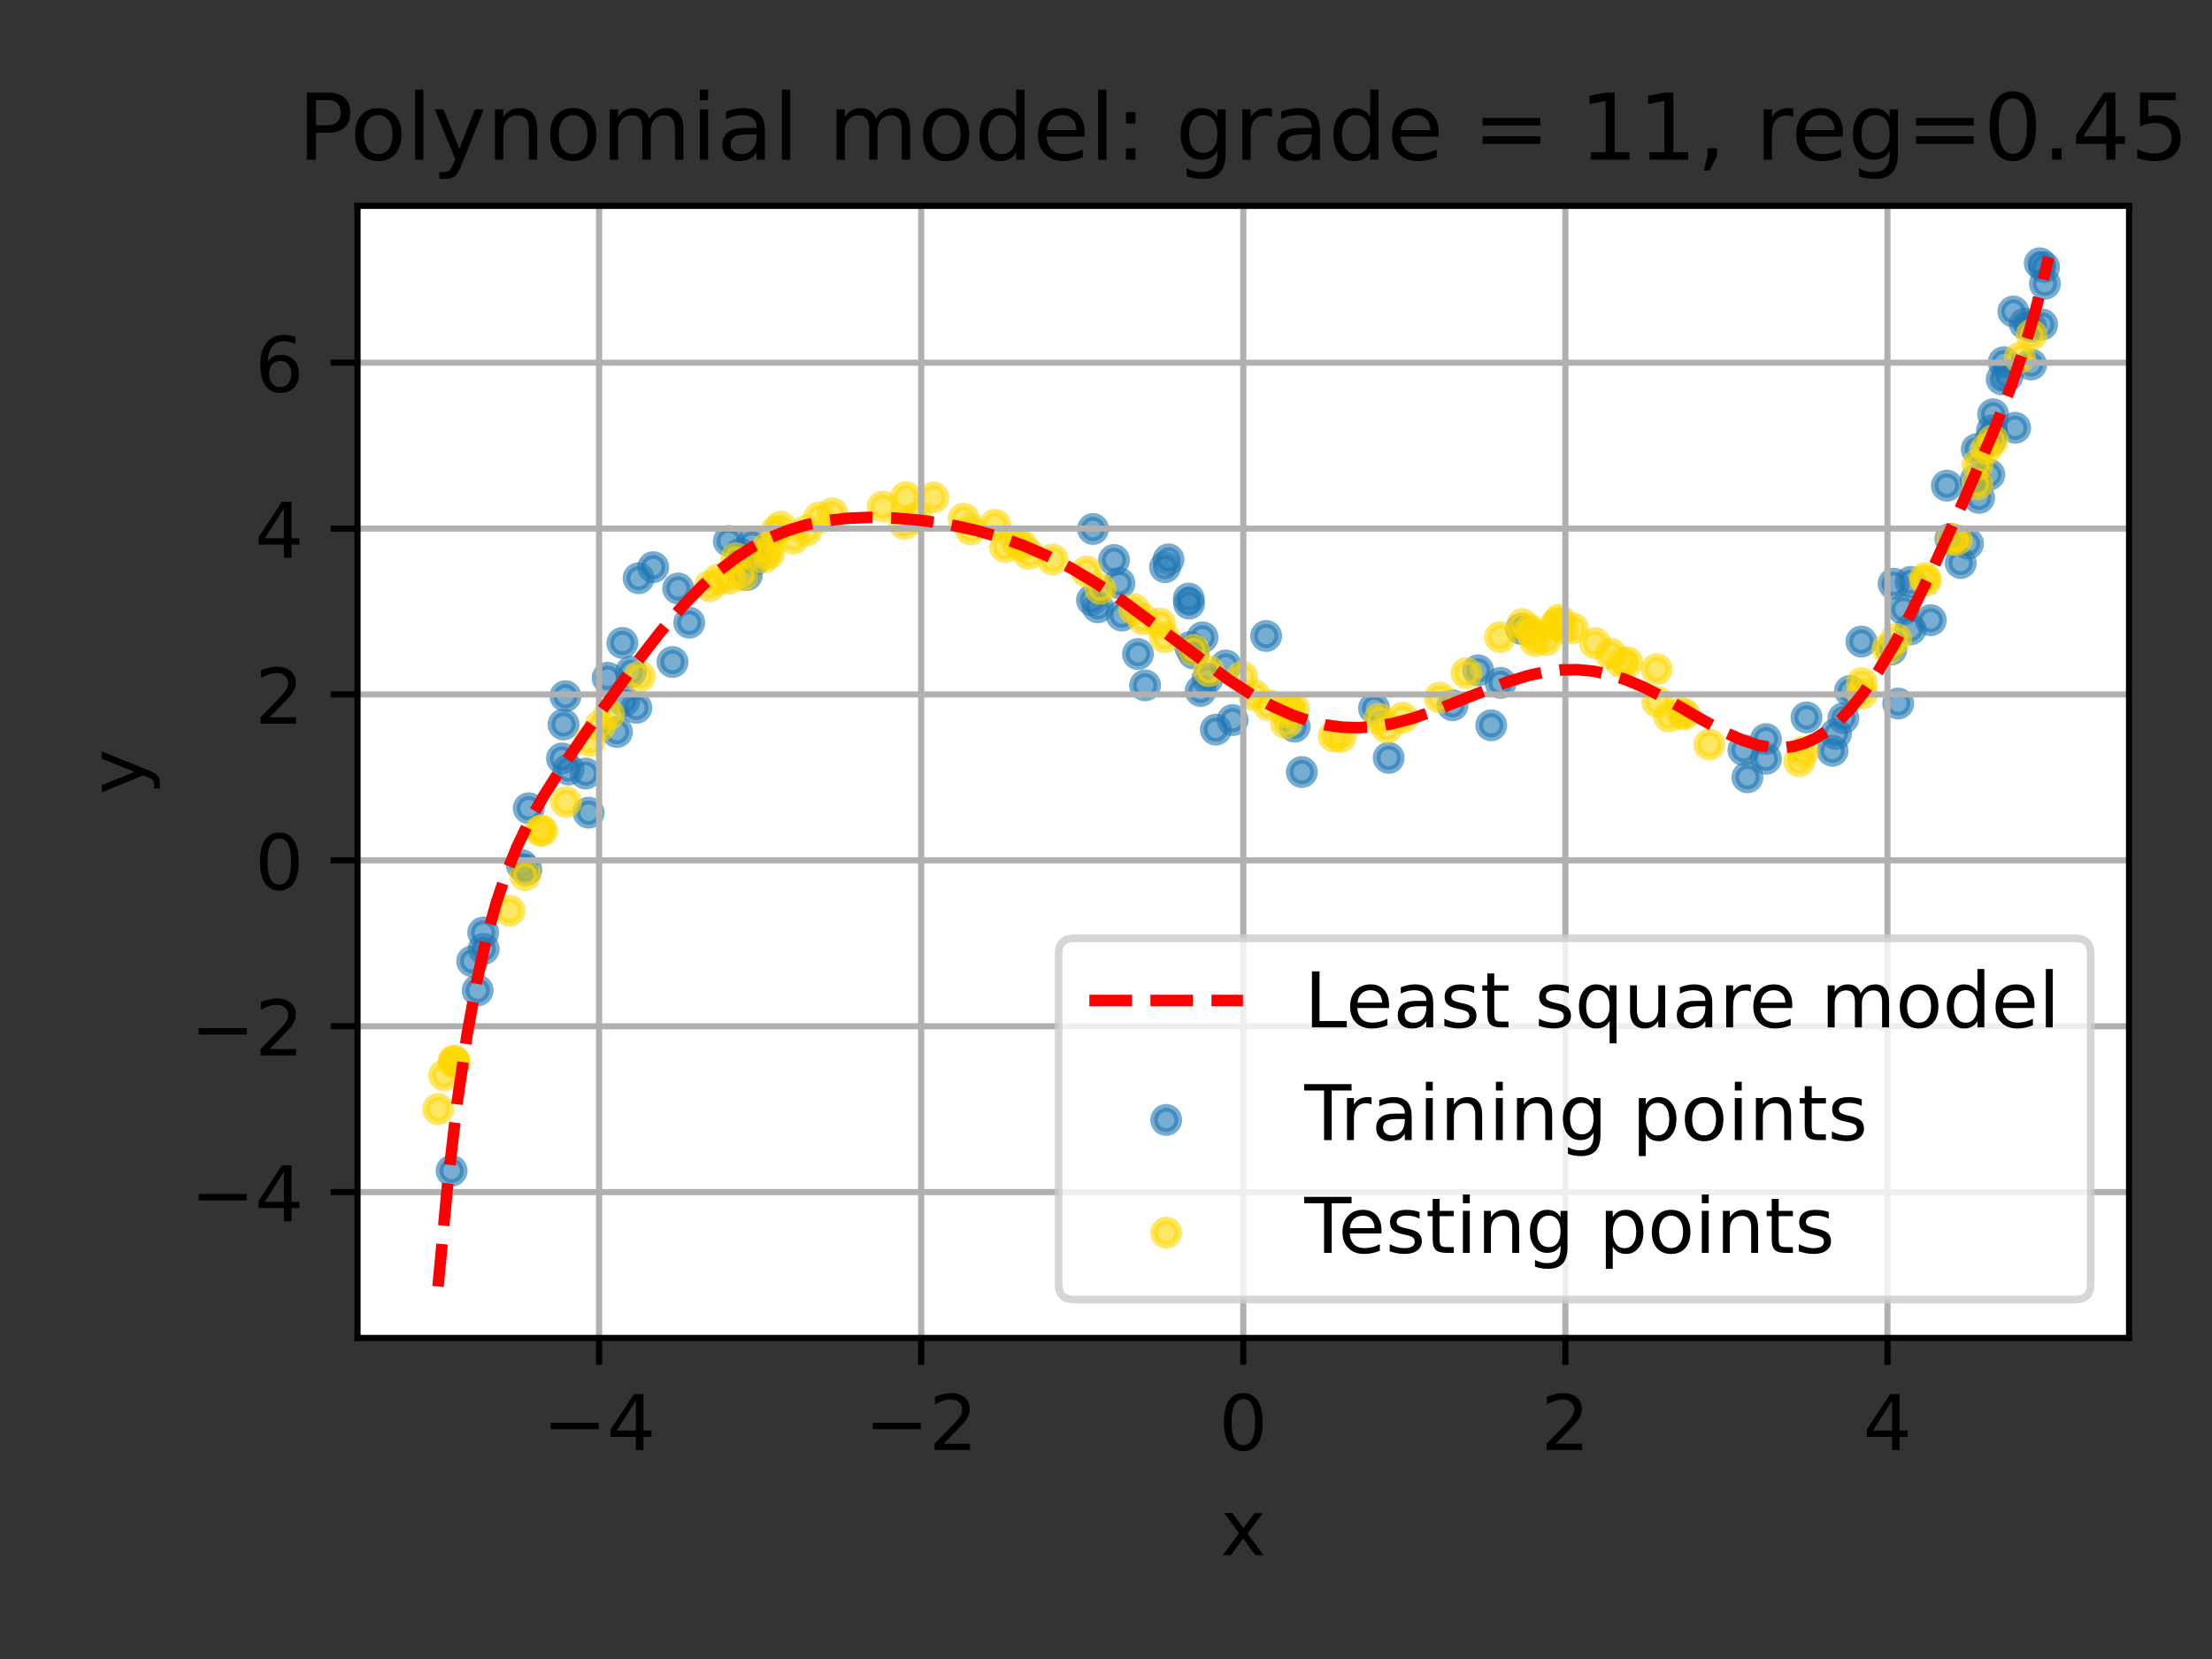 <?xml version="1.0" encoding="utf-8" standalone="no"?>
<!DOCTYPE svg PUBLIC "-//W3C//DTD SVG 1.1//EN"
  "http://www.w3.org/Graphics/SVG/1.1/DTD/svg11.dtd">
<!-- Created with matplotlib (https://matplotlib.org/) -->
<svg height="216pt" version="1.1" viewBox="0 0 288 216" width="288pt" xmlns="http://www.w3.org/2000/svg" xmlns:xlink="http://www.w3.org/1999/xlink">
 <rect x="0" y="0" width="288" height="216" fill="#333333" stroke="none"/>
 <defs>
  <style type="text/css">*{stroke-linecap:butt;stroke-linejoin:round;}</style>
 </defs>
 <g id="figure_1">
  <g id="patch_1">
   <path d="M 0 216 
L 288 216 
L 288 0 
L 0 0 
z
" style="fill:none;"/>
  </g>
  <g id="axes_1">
   <g id="patch_2">
    <path d="M 46.55 174.2 
L 277.2 174.2 
L 277.2 26.8 
L 46.55 26.8 
z
" style="fill:#ffffff;"/>
   </g>
   <g id="PathCollection_1">
    <defs>
     <path d="M 0 1.581 
C 0.419 1.581 0.822 1.415 1.118 1.118 
C 1.415 0.822 1.581 0.419 1.581 0 
C 1.581 -0.419 1.415 -0.822 1.118 -1.118 
C 0.822 -1.415 0.419 -1.581 0 -1.581 
C -0.419 -1.581 -0.822 -1.415 -1.118 -1.118 
C -1.415 -0.822 -1.581 -0.419 -1.581 0 
C -1.581 0.419 -1.415 0.822 -1.118 1.118 
C -0.822 1.415 -0.419 1.581 0 1.581 
z
" id="me466ce858c" style="stroke:#1f77b4;stroke-opacity:0.6;"/>
    </defs>
    <g clip-path="url(#pf125df7f18)">
     <use style="fill:#1f77b4;fill-opacity:0.6;stroke:#1f77b4;stroke-opacity:0.6;" x="61.482" xlink:href="#me466ce858c" y="125.156"/>
     <use style="fill:#1f77b4;fill-opacity:0.6;stroke:#1f77b4;stroke-opacity:0.6;" x="88.296" xlink:href="#me466ce858c" y="76.622"/>
     <use style="fill:#1f77b4;fill-opacity:0.6;stroke:#1f77b4;stroke-opacity:0.6;" x="81.035" xlink:href="#me466ce858c" y="83.708"/>
     <use style="fill:#1f77b4;fill-opacity:0.6;stroke:#1f77b4;stroke-opacity:0.6;" x="76.251" xlink:href="#me466ce858c" y="100.719"/>
     <use style="fill:#1f77b4;fill-opacity:0.6;stroke:#1f77b4;stroke-opacity:0.6;" x="73.167" xlink:href="#me466ce858c" y="98.746"/>
     <use style="fill:#1f77b4;fill-opacity:0.6;stroke:#1f77b4;stroke-opacity:0.6;" x="68.524" xlink:href="#me466ce858c" y="113.26"/>
     <use style="fill:#1f77b4;fill-opacity:0.6;stroke:#1f77b4;stroke-opacity:0.6;" x="85.046" xlink:href="#me466ce858c" y="73.846"/>
     <use style="fill:#1f77b4;fill-opacity:0.6;stroke:#1f77b4;stroke-opacity:0.6;" x="73.619" xlink:href="#me466ce858c" y="90.642"/>
     <use style="fill:#1f77b4;fill-opacity:0.6;stroke:#1f77b4;stroke-opacity:0.6;" x="68.842" xlink:href="#me466ce858c" y="105.235"/>
     <use style="fill:#1f77b4;fill-opacity:0.6;stroke:#1f77b4;stroke-opacity:0.6;" x="89.741" xlink:href="#me466ce858c" y="81.069"/>
     <use style="fill:#1f77b4;fill-opacity:0.6;stroke:#1f77b4;stroke-opacity:0.6;" x="82.158" xlink:href="#me466ce858c" y="87.464"/>
     <use style="fill:#1f77b4;fill-opacity:0.6;stroke:#1f77b4;stroke-opacity:0.6;" x="62.19" xlink:href="#me466ce858c" y="128.951"/>
     <use style="fill:#1f77b4;fill-opacity:0.6;stroke:#1f77b4;stroke-opacity:0.6;" x="73.371" xlink:href="#me466ce858c" y="94.32"/>
     <use style="fill:#1f77b4;fill-opacity:0.6;stroke:#1f77b4;stroke-opacity:0.6;" x="97.922" xlink:href="#me466ce858c" y="70.766"/>
     <use style="fill:#1f77b4;fill-opacity:0.6;stroke:#1f77b4;stroke-opacity:0.6;" x="76.643" xlink:href="#me466ce858c" y="105.81"/>
     <use style="fill:#1f77b4;fill-opacity:0.6;stroke:#1f77b4;stroke-opacity:0.6;" x="62.912" xlink:href="#me466ce858c" y="121.419"/>
     <use style="fill:#1f77b4;fill-opacity:0.6;stroke:#1f77b4;stroke-opacity:0.6;" x="58.798" xlink:href="#me466ce858c" y="152.435"/>
     <use style="fill:#1f77b4;fill-opacity:0.6;stroke:#1f77b4;stroke-opacity:0.6;" x="87.564" xlink:href="#me466ce858c" y="86.193"/>
     <use style="fill:#1f77b4;fill-opacity:0.6;stroke:#1f77b4;stroke-opacity:0.6;" x="82.85" xlink:href="#me466ce858c" y="92.161"/>
     <use style="fill:#1f77b4;fill-opacity:0.6;stroke:#1f77b4;stroke-opacity:0.6;" x="94.891" xlink:href="#me466ce858c" y="70.442"/>
     <use style="fill:#1f77b4;fill-opacity:0.6;stroke:#1f77b4;stroke-opacity:0.6;" x="83.145" xlink:href="#me466ce858c" y="75.284"/>
     <use style="fill:#1f77b4;fill-opacity:0.6;stroke:#1f77b4;stroke-opacity:0.6;" x="67.943" xlink:href="#me466ce858c" y="112.633"/>
     <use style="fill:#1f77b4;fill-opacity:0.6;stroke:#1f77b4;stroke-opacity:0.6;" x="80.33" xlink:href="#me466ce858c" y="95.303"/>
     <use style="fill:#1f77b4;fill-opacity:0.6;stroke:#1f77b4;stroke-opacity:0.6;" x="74.018" xlink:href="#me466ce858c" y="100.192"/>
     <use style="fill:#1f77b4;fill-opacity:0.6;stroke:#1f77b4;stroke-opacity:0.6;" x="62.979" xlink:href="#me466ce858c" y="123.554"/>
     <use style="fill:#1f77b4;fill-opacity:0.6;stroke:#1f77b4;stroke-opacity:0.6;" x="81.263" xlink:href="#me466ce858c" y="91.292"/>
     <use style="fill:#1f77b4;fill-opacity:0.6;stroke:#1f77b4;stroke-opacity:0.6;" x="79.114" xlink:href="#me466ce858c" y="88.246"/>
     <use style="fill:#1f77b4;fill-opacity:0.6;stroke:#1f77b4;stroke-opacity:0.6;" x="96.394" xlink:href="#me466ce858c" y="72.084"/>
     <use style="fill:#1f77b4;fill-opacity:0.6;stroke:#1f77b4;stroke-opacity:0.6;" x="97.246" xlink:href="#me466ce858c" y="74.867"/>
     <use style="fill:#1f77b4;fill-opacity:0.6;stroke:#1f77b4;stroke-opacity:0.6;" x="98.318" xlink:href="#me466ce858c" y="72.852"/>
     <use style="fill:#1f77b4;fill-opacity:0.6;stroke:#1f77b4;stroke-opacity:0.6;" x="145.75" xlink:href="#me466ce858c" y="75.932"/>
     <use style="fill:#1f77b4;fill-opacity:0.6;stroke:#1f77b4;stroke-opacity:0.6;" x="142.942" xlink:href="#me466ce858c" y="79.072"/>
     <use style="fill:#1f77b4;fill-opacity:0.6;stroke:#1f77b4;stroke-opacity:0.6;" x="146.06" xlink:href="#me466ce858c" y="80.145"/>
     <use style="fill:#1f77b4;fill-opacity:0.6;stroke:#1f77b4;stroke-opacity:0.6;" x="155.391" xlink:href="#me466ce858c" y="85.08"/>
     <use style="fill:#1f77b4;fill-opacity:0.6;stroke:#1f77b4;stroke-opacity:0.6;" x="145.047" xlink:href="#me466ce858c" y="72.908"/>
     <use style="fill:#1f77b4;fill-opacity:0.6;stroke:#1f77b4;stroke-opacity:0.6;" x="158.3" xlink:href="#me466ce858c" y="94.997"/>
     <use style="fill:#1f77b4;fill-opacity:0.6;stroke:#1f77b4;stroke-opacity:0.6;" x="148.164" xlink:href="#me466ce858c" y="85.155"/>
     <use style="fill:#1f77b4;fill-opacity:0.6;stroke:#1f77b4;stroke-opacity:0.6;" x="151.685" xlink:href="#me466ce858c" y="73.845"/>
     <use style="fill:#1f77b4;fill-opacity:0.6;stroke:#1f77b4;stroke-opacity:0.6;" x="154.77" xlink:href="#me466ce858c" y="77.932"/>
     <use style="fill:#1f77b4;fill-opacity:0.6;stroke:#1f77b4;stroke-opacity:0.6;" x="160.483" xlink:href="#me466ce858c" y="93.756"/>
     <use style="fill:#1f77b4;fill-opacity:0.6;stroke:#1f77b4;stroke-opacity:0.6;" x="142.31" xlink:href="#me466ce858c" y="68.873"/>
     <use style="fill:#1f77b4;fill-opacity:0.6;stroke:#1f77b4;stroke-opacity:0.6;" x="156.568" xlink:href="#me466ce858c" y="82.979"/>
     <use style="fill:#1f77b4;fill-opacity:0.6;stroke:#1f77b4;stroke-opacity:0.6;" x="149.09" xlink:href="#me466ce858c" y="89.236"/>
     <use style="fill:#1f77b4;fill-opacity:0.6;stroke:#1f77b4;stroke-opacity:0.6;" x="152.141" xlink:href="#me466ce858c" y="72.831"/>
     <use style="fill:#1f77b4;fill-opacity:0.6;stroke:#1f77b4;stroke-opacity:0.6;" x="142.174" xlink:href="#me466ce858c" y="78.148"/>
     <use style="fill:#1f77b4;fill-opacity:0.6;stroke:#1f77b4;stroke-opacity:0.6;" x="159.597" xlink:href="#me466ce858c" y="86.642"/>
     <use style="fill:#1f77b4;fill-opacity:0.6;stroke:#1f77b4;stroke-opacity:0.6;" x="157.217" xlink:href="#me466ce858c" y="88.357"/>
     <use style="fill:#1f77b4;fill-opacity:0.6;stroke:#1f77b4;stroke-opacity:0.6;" x="154.958" xlink:href="#me466ce858c" y="84.234"/>
     <use style="fill:#1f77b4;fill-opacity:0.6;stroke:#1f77b4;stroke-opacity:0.6;" x="156.32" xlink:href="#me466ce858c" y="89.961"/>
     <use style="fill:#1f77b4;fill-opacity:0.6;stroke:#1f77b4;stroke-opacity:0.6;" x="154.823" xlink:href="#me466ce858c" y="78.587"/>
     <use style="fill:#1f77b4;fill-opacity:0.6;stroke:#1f77b4;stroke-opacity:0.6;" x="169.498" xlink:href="#me466ce858c" y="100.519"/>
     <use style="fill:#1f77b4;fill-opacity:0.6;stroke:#1f77b4;stroke-opacity:0.6;" x="198.066" xlink:href="#me466ce858c" y="81.885"/>
     <use style="fill:#1f77b4;fill-opacity:0.6;stroke:#1f77b4;stroke-opacity:0.6;" x="180.806" xlink:href="#me466ce858c" y="98.676"/>
     <use style="fill:#1f77b4;fill-opacity:0.6;stroke:#1f77b4;stroke-opacity:0.6;" x="189.122" xlink:href="#me466ce858c" y="91.824"/>
     <use style="fill:#1f77b4;fill-opacity:0.6;stroke:#1f77b4;stroke-opacity:0.6;" x="168.558" xlink:href="#me466ce858c" y="94.614"/>
     <use style="fill:#1f77b4;fill-opacity:0.6;stroke:#1f77b4;stroke-opacity:0.6;" x="178.9" xlink:href="#me466ce858c" y="92.21"/>
     <use style="fill:#1f77b4;fill-opacity:0.6;stroke:#1f77b4;stroke-opacity:0.6;" x="195.376" xlink:href="#me466ce858c" y="88.911"/>
     <use style="fill:#1f77b4;fill-opacity:0.6;stroke:#1f77b4;stroke-opacity:0.6;" x="192.453" xlink:href="#me466ce858c" y="87.272"/>
     <use style="fill:#1f77b4;fill-opacity:0.6;stroke:#1f77b4;stroke-opacity:0.6;" x="164.848" xlink:href="#me466ce858c" y="82.804"/>
     <use style="fill:#1f77b4;fill-opacity:0.6;stroke:#1f77b4;stroke-opacity:0.6;" x="194.154" xlink:href="#me466ce858c" y="94.433"/>
     <use style="fill:#1f77b4;fill-opacity:0.6;stroke:#1f77b4;stroke-opacity:0.6;" x="235.205" xlink:href="#me466ce858c" y="93.403"/>
     <use style="fill:#1f77b4;fill-opacity:0.6;stroke:#1f77b4;stroke-opacity:0.6;" x="240.861" xlink:href="#me466ce858c" y="89.964"/>
     <use style="fill:#1f77b4;fill-opacity:0.6;stroke:#1f77b4;stroke-opacity:0.6;" x="239.033" xlink:href="#me466ce858c" y="95.553"/>
     <use style="fill:#1f77b4;fill-opacity:0.6;stroke:#1f77b4;stroke-opacity:0.6;" x="227.511" xlink:href="#me466ce858c" y="101.202"/>
     <use style="fill:#1f77b4;fill-opacity:0.6;stroke:#1f77b4;stroke-opacity:0.6;" x="238.592" xlink:href="#me466ce858c" y="97.752"/>
     <use style="fill:#1f77b4;fill-opacity:0.6;stroke:#1f77b4;stroke-opacity:0.6;" x="229.924" xlink:href="#me466ce858c" y="96.235"/>
     <use style="fill:#1f77b4;fill-opacity:0.6;stroke:#1f77b4;stroke-opacity:0.6;" x="229.926" xlink:href="#me466ce858c" y="98.792"/>
     <use style="fill:#1f77b4;fill-opacity:0.6;stroke:#1f77b4;stroke-opacity:0.6;" x="242.35" xlink:href="#me466ce858c" y="83.53"/>
     <use style="fill:#1f77b4;fill-opacity:0.6;stroke:#1f77b4;stroke-opacity:0.6;" x="226.991" xlink:href="#me466ce858c" y="97.65"/>
     <use style="fill:#1f77b4;fill-opacity:0.6;stroke:#1f77b4;stroke-opacity:0.6;" x="240.012" xlink:href="#me466ce858c" y="93.498"/>
     <use style="fill:#1f77b4;fill-opacity:0.6;stroke:#1f77b4;stroke-opacity:0.6;" x="265.577" xlink:href="#me466ce858c" y="34.272"/>
     <use style="fill:#1f77b4;fill-opacity:0.6;stroke:#1f77b4;stroke-opacity:0.6;" x="260.88" xlink:href="#me466ce858c" y="47.162"/>
     <use style="fill:#1f77b4;fill-opacity:0.6;stroke:#1f77b4;stroke-opacity:0.6;" x="248.765" xlink:href="#me466ce858c" y="81.939"/>
     <use style="fill:#1f77b4;fill-opacity:0.6;stroke:#1f77b4;stroke-opacity:0.6;" x="262.377" xlink:href="#me466ce858c" y="55.704"/>
     <use style="fill:#1f77b4;fill-opacity:0.6;stroke:#1f77b4;stroke-opacity:0.6;" x="260.613" xlink:href="#me466ce858c" y="49.375"/>
     <use style="fill:#1f77b4;fill-opacity:0.6;stroke:#1f77b4;stroke-opacity:0.6;" x="266.139" xlink:href="#me466ce858c" y="34.777"/>
     <use style="fill:#1f77b4;fill-opacity:0.6;stroke:#1f77b4;stroke-opacity:0.6;" x="266.244" xlink:href="#me466ce858c" y="36.939"/>
     <use style="fill:#1f77b4;fill-opacity:0.6;stroke:#1f77b4;stroke-opacity:0.6;" x="256.232" xlink:href="#me466ce858c" y="70.784"/>
     <use style="fill:#1f77b4;fill-opacity:0.6;stroke:#1f77b4;stroke-opacity:0.6;" x="259.496" xlink:href="#me466ce858c" y="53.941"/>
     <use style="fill:#1f77b4;fill-opacity:0.6;stroke:#1f77b4;stroke-opacity:0.6;" x="251.383" xlink:href="#me466ce858c" y="80.75"/>
     <use style="fill:#1f77b4;fill-opacity:0.6;stroke:#1f77b4;stroke-opacity:0.6;" x="259.01" xlink:href="#me466ce858c" y="61.803"/>
     <use style="fill:#1f77b4;fill-opacity:0.6;stroke:#1f77b4;stroke-opacity:0.6;" x="263.613" xlink:href="#me466ce858c" y="42.149"/>
     <use style="fill:#1f77b4;fill-opacity:0.6;stroke:#1f77b4;stroke-opacity:0.6;" x="257.678" xlink:href="#me466ce858c" y="64.83"/>
     <use style="fill:#1f77b4;fill-opacity:0.6;stroke:#1f77b4;stroke-opacity:0.6;" x="246.238" xlink:href="#me466ce858c" y="84.57"/>
     <use style="fill:#1f77b4;fill-opacity:0.6;stroke:#1f77b4;stroke-opacity:0.6;" x="257.378" xlink:href="#me466ce858c" y="58.474"/>
     <use style="fill:#1f77b4;fill-opacity:0.6;stroke:#1f77b4;stroke-opacity:0.6;" x="253.477" xlink:href="#me466ce858c" y="63.229"/>
     <use style="fill:#1f77b4;fill-opacity:0.6;stroke:#1f77b4;stroke-opacity:0.6;" x="265.884" xlink:href="#me466ce858c" y="42.246"/>
     <use style="fill:#1f77b4;fill-opacity:0.6;stroke:#1f77b4;stroke-opacity:0.6;" x="253.951" xlink:href="#me466ce858c" y="70.147"/>
     <use style="fill:#1f77b4;fill-opacity:0.6;stroke:#1f77b4;stroke-opacity:0.6;" x="246.546" xlink:href="#me466ce858c" y="75.998"/>
     <use style="fill:#1f77b4;fill-opacity:0.6;stroke:#1f77b4;stroke-opacity:0.6;" x="264.454" xlink:href="#me466ce858c" y="47.451"/>
     <use style="fill:#1f77b4;fill-opacity:0.6;stroke:#1f77b4;stroke-opacity:0.6;" x="248.765" xlink:href="#me466ce858c" y="75.762"/>
     <use style="fill:#1f77b4;fill-opacity:0.6;stroke:#1f77b4;stroke-opacity:0.6;" x="259.138" xlink:href="#me466ce858c" y="57.278"/>
     <use style="fill:#1f77b4;fill-opacity:0.6;stroke:#1f77b4;stroke-opacity:0.6;" x="247.845" xlink:href="#me466ce858c" y="79.351"/>
     <use style="fill:#1f77b4;fill-opacity:0.6;stroke:#1f77b4;stroke-opacity:0.6;" x="264.423" xlink:href="#me466ce858c" y="42.517"/>
     <use style="fill:#1f77b4;fill-opacity:0.6;stroke:#1f77b4;stroke-opacity:0.6;" x="247.149" xlink:href="#me466ce858c" y="91.6"/>
     <use style="fill:#1f77b4;fill-opacity:0.6;stroke:#1f77b4;stroke-opacity:0.6;" x="261.387" xlink:href="#me466ce858c" y="48.954"/>
     <use style="fill:#1f77b4;fill-opacity:0.6;stroke:#1f77b4;stroke-opacity:0.6;" x="255.278" xlink:href="#me466ce858c" y="73.303"/>
     <use style="fill:#1f77b4;fill-opacity:0.6;stroke:#1f77b4;stroke-opacity:0.6;" x="257.222" xlink:href="#me466ce858c" y="62.488"/>
     <use style="fill:#1f77b4;fill-opacity:0.6;stroke:#1f77b4;stroke-opacity:0.6;" x="259.37" xlink:href="#me466ce858c" y="56.019"/>
     <use style="fill:#1f77b4;fill-opacity:0.6;stroke:#1f77b4;stroke-opacity:0.6;" x="262.141" xlink:href="#me466ce858c" y="40.561"/>
    </g>
   </g>
   <g id="PathCollection_2">
    <defs>
     <path d="M 0 1.581 
C 0.419 1.581 0.822 1.415 1.118 1.118 
C 1.415 0.822 1.581 0.419 1.581 0 
C 1.581 -0.419 1.415 -0.822 1.118 -1.118 
C 0.822 -1.415 0.419 -1.581 0 -1.581 
C -0.419 -1.581 -0.822 -1.415 -1.118 -1.118 
C -1.415 -0.822 -1.581 -0.419 -1.581 0 
C -1.581 0.419 -1.415 0.822 -1.118 1.118 
C -0.822 1.415 -0.419 1.581 0 1.581 
z
" id="ma500ec05bc" style="stroke:#ffd700;stroke-opacity:0.6;"/>
    </defs>
    <g clip-path="url(#pf125df7f18)">
     <use style="fill:#ffd700;fill-opacity:0.6;stroke:#ffd700;stroke-opacity:0.6;" x="148.808" xlink:href="#ma500ec05bc" y="80.605"/>
     <use style="fill:#ffd700;fill-opacity:0.6;stroke:#ffd700;stroke-opacity:0.6;" x="258.61" xlink:href="#ma500ec05bc" y="58.442"/>
     <use style="fill:#ffd700;fill-opacity:0.6;stroke:#ffd700;stroke-opacity:0.6;" x="250.64" xlink:href="#ma500ec05bc" y="75.266"/>
     <use style="fill:#ffd700;fill-opacity:0.6;stroke:#ffd700;stroke-opacity:0.6;" x="66.346" xlink:href="#ma500ec05bc" y="118.564"/>
     <use style="fill:#ffd700;fill-opacity:0.6;stroke:#ffd700;stroke-opacity:0.6;" x="222.571" xlink:href="#ma500ec05bc" y="96.93"/>
     <use style="fill:#ffd700;fill-opacity:0.6;stroke:#ffd700;stroke-opacity:0.6;" x="59.212" xlink:href="#ma500ec05bc" y="138.312"/>
     <use style="fill:#ffd700;fill-opacity:0.6;stroke:#ffd700;stroke-opacity:0.6;" x="121.518" xlink:href="#ma500ec05bc" y="64.771"/>
     <use style="fill:#ffd700;fill-opacity:0.6;stroke:#ffd700;stroke-opacity:0.6;" x="95.853" xlink:href="#ma500ec05bc" y="72.685"/>
     <use style="fill:#ffd700;fill-opacity:0.6;stroke:#ffd700;stroke-opacity:0.6;" x="195.304" xlink:href="#ma500ec05bc" y="82.953"/>
     <use style="fill:#ffd700;fill-opacity:0.6;stroke:#ffd700;stroke-opacity:0.6;" x="155.417" xlink:href="#ma500ec05bc" y="84.615"/>
     <use style="fill:#ffd700;fill-opacity:0.6;stroke:#ffd700;stroke-opacity:0.6;" x="167.904" xlink:href="#ma500ec05bc" y="92.335"/>
     <use style="fill:#ffd700;fill-opacity:0.6;stroke:#ffd700;stroke-opacity:0.6;" x="92.384" xlink:href="#ma500ec05bc" y="76.317"/>
     <use style="fill:#ffd700;fill-opacity:0.6;stroke:#ffd700;stroke-opacity:0.6;" x="59.103" xlink:href="#ma500ec05bc" y="138.069"/>
     <use style="fill:#ffd700;fill-opacity:0.6;stroke:#ffd700;stroke-opacity:0.6;" x="203.461" xlink:href="#ma500ec05bc" y="81.79"/>
     <use style="fill:#ffd700;fill-opacity:0.6;stroke:#ffd700;stroke-opacity:0.6;" x="151.651" xlink:href="#ma500ec05bc" y="82.97"/>
     <use style="fill:#ffd700;fill-opacity:0.6;stroke:#ffd700;stroke-opacity:0.6;" x="215.705" xlink:href="#ma500ec05bc" y="87.134"/>
     <use style="fill:#ffd700;fill-opacity:0.6;stroke:#ffd700;stroke-opacity:0.6;" x="242.42" xlink:href="#ma500ec05bc" y="88.922"/>
     <use style="fill:#ffd700;fill-opacity:0.6;stroke:#ffd700;stroke-opacity:0.6;" x="257.46" xlink:href="#ma500ec05bc" y="60.525"/>
     <use style="fill:#ffd700;fill-opacity:0.6;stroke:#ffd700;stroke-opacity:0.6;" x="117.77" xlink:href="#ma500ec05bc" y="68.219"/>
     <use style="fill:#ffd700;fill-opacity:0.6;stroke:#ffd700;stroke-opacity:0.6;" x="133.937" xlink:href="#ma500ec05bc" y="72.117"/>
     <use style="fill:#ffd700;fill-opacity:0.6;stroke:#ffd700;stroke-opacity:0.6;" x="101.649" xlink:href="#ma500ec05bc" y="68.573"/>
     <use style="fill:#ffd700;fill-opacity:0.6;stroke:#ffd700;stroke-opacity:0.6;" x="100.126" xlink:href="#ma500ec05bc" y="72.068"/>
     <use style="fill:#ffd700;fill-opacity:0.6;stroke:#ffd700;stroke-opacity:0.6;" x="147.63" xlink:href="#ma500ec05bc" y="79.307"/>
     <use style="fill:#ffd700;fill-opacity:0.6;stroke:#ffd700;stroke-opacity:0.6;" x="202.568" xlink:href="#ma500ec05bc" y="81.325"/>
     <use style="fill:#ffd700;fill-opacity:0.6;stroke:#ffd700;stroke-opacity:0.6;" x="257.441" xlink:href="#ma500ec05bc" y="63.037"/>
     <use style="fill:#ffd700;fill-opacity:0.6;stroke:#ffd700;stroke-opacity:0.6;" x="209.695" xlink:href="#ma500ec05bc" y="85.101"/>
     <use style="fill:#ffd700;fill-opacity:0.6;stroke:#ffd700;stroke-opacity:0.6;" x="199.876" xlink:href="#ma500ec05bc" y="83.466"/>
     <use style="fill:#ffd700;fill-opacity:0.6;stroke:#ffd700;stroke-opacity:0.6;" x="141.466" xlink:href="#ma500ec05bc" y="74.417"/>
     <use style="fill:#ffd700;fill-opacity:0.6;stroke:#ffd700;stroke-opacity:0.6;" x="103.289" xlink:href="#ma500ec05bc" y="70.124"/>
     <use style="fill:#ffd700;fill-opacity:0.6;stroke:#ffd700;stroke-opacity:0.6;" x="179.579" xlink:href="#ma500ec05bc" y="93.585"/>
     <use style="fill:#ffd700;fill-opacity:0.6;stroke:#ffd700;stroke-opacity:0.6;" x="99.412" xlink:href="#ma500ec05bc" y="72.617"/>
     <use style="fill:#ffd700;fill-opacity:0.6;stroke:#ffd700;stroke-opacity:0.6;" x="70.338" xlink:href="#ma500ec05bc" y="108.163"/>
     <use style="fill:#ffd700;fill-opacity:0.6;stroke:#ffd700;stroke-opacity:0.6;" x="203.012" xlink:href="#ma500ec05bc" y="80.678"/>
     <use style="fill:#ffd700;fill-opacity:0.6;stroke:#ffd700;stroke-opacity:0.6;" x="83.293" xlink:href="#ma500ec05bc" y="88.059"/>
     <use style="fill:#ffd700;fill-opacity:0.6;stroke:#ffd700;stroke-opacity:0.6;" x="125.468" xlink:href="#ma500ec05bc" y="67.524"/>
     <use style="fill:#ffd700;fill-opacity:0.6;stroke:#ffd700;stroke-opacity:0.6;" x="151.028" xlink:href="#ma500ec05bc" y="81.177"/>
     <use style="fill:#ffd700;fill-opacity:0.6;stroke:#ffd700;stroke-opacity:0.6;" x="187.457" xlink:href="#ma500ec05bc" y="90.824"/>
     <use style="fill:#ffd700;fill-opacity:0.6;stroke:#ffd700;stroke-opacity:0.6;" x="234.257" xlink:href="#ma500ec05bc" y="99.121"/>
     <use style="fill:#ffd700;fill-opacity:0.6;stroke:#ffd700;stroke-opacity:0.6;" x="201.303" xlink:href="#ma500ec05bc" y="83.329"/>
     <use style="fill:#ffd700;fill-opacity:0.6;stroke:#ffd700;stroke-opacity:0.6;" x="106.644" xlink:href="#ma500ec05bc" y="67.392"/>
     <use style="fill:#ffd700;fill-opacity:0.6;stroke:#ffd700;stroke-opacity:0.6;" x="130.861" xlink:href="#ma500ec05bc" y="71.236"/>
     <use style="fill:#ffd700;fill-opacity:0.6;stroke:#ffd700;stroke-opacity:0.6;" x="114.928" xlink:href="#ma500ec05bc" y="65.957"/>
     <use style="fill:#ffd700;fill-opacity:0.6;stroke:#ffd700;stroke-opacity:0.6;" x="161.721" xlink:href="#ma500ec05bc" y="88.088"/>
     <use style="fill:#ffd700;fill-opacity:0.6;stroke:#ffd700;stroke-opacity:0.6;" x="57.832" xlink:href="#ma500ec05bc" y="139.991"/>
     <use style="fill:#ffd700;fill-opacity:0.6;stroke:#ffd700;stroke-opacity:0.6;" x="215.797" xlink:href="#ma500ec05bc" y="91.375"/>
     <use style="fill:#ffd700;fill-opacity:0.6;stroke:#ffd700;stroke-opacity:0.6;" x="137.051" xlink:href="#ma500ec05bc" y="72.85"/>
     <use style="fill:#ffd700;fill-opacity:0.6;stroke:#ffd700;stroke-opacity:0.6;" x="167.421" xlink:href="#ma500ec05bc" y="94.146"/>
     <use style="fill:#ffd700;fill-opacity:0.6;stroke:#ffd700;stroke-opacity:0.6;" x="199.215" xlink:href="#ma500ec05bc" y="82.014"/>
     <use style="fill:#ffd700;fill-opacity:0.6;stroke:#ffd700;stroke-opacity:0.6;" x="180.581" xlink:href="#ma500ec05bc" y="94.745"/>
     <use style="fill:#ffd700;fill-opacity:0.6;stroke:#ffd700;stroke-opacity:0.6;" x="245.749" xlink:href="#ma500ec05bc" y="84.489"/>
     <use style="fill:#ffd700;fill-opacity:0.6;stroke:#ffd700;stroke-opacity:0.6;" x="99.85" xlink:href="#ma500ec05bc" y="71.366"/>
     <use style="fill:#ffd700;fill-opacity:0.6;stroke:#ffd700;stroke-opacity:0.6;" x="190.944" xlink:href="#ma500ec05bc" y="87.639"/>
     <use style="fill:#ffd700;fill-opacity:0.6;stroke:#ffd700;stroke-opacity:0.6;" x="219.328" xlink:href="#ma500ec05bc" y="92.999"/>
     <use style="fill:#ffd700;fill-opacity:0.6;stroke:#ffd700;stroke-opacity:0.6;" x="165.128" xlink:href="#ma500ec05bc" y="91.786"/>
     <use style="fill:#ffd700;fill-opacity:0.6;stroke:#ffd700;stroke-opacity:0.6;" x="78.148" xlink:href="#ma500ec05bc" y="94.498"/>
     <use style="fill:#ffd700;fill-opacity:0.6;stroke:#ffd700;stroke-opacity:0.6;" x="204.802" xlink:href="#ma500ec05bc" y="81.793"/>
     <use style="fill:#ffd700;fill-opacity:0.6;stroke:#ffd700;stroke-opacity:0.6;" x="182.624" xlink:href="#ma500ec05bc" y="93.453"/>
     <use style="fill:#ffd700;fill-opacity:0.6;stroke:#ffd700;stroke-opacity:0.6;" x="211.882" xlink:href="#ma500ec05bc" y="86.224"/>
     <use style="fill:#ffd700;fill-opacity:0.6;stroke:#ffd700;stroke-opacity:0.6;" x="93.518" xlink:href="#ma500ec05bc" y="75.434"/>
     <use style="fill:#ffd700;fill-opacity:0.6;stroke:#ffd700;stroke-opacity:0.6;" x="217.316" xlink:href="#ma500ec05bc" y="93.302"/>
     <use style="fill:#ffd700;fill-opacity:0.6;stroke:#ffd700;stroke-opacity:0.6;" x="167.474" xlink:href="#ma500ec05bc" y="92.757"/>
     <use style="fill:#ffd700;fill-opacity:0.6;stroke:#ffd700;stroke-opacity:0.6;" x="262.96" xlink:href="#ma500ec05bc" y="46.591"/>
     <use style="fill:#ffd700;fill-opacity:0.6;stroke:#ffd700;stroke-opacity:0.6;" x="259.488" xlink:href="#ma500ec05bc" y="57.331"/>
     <use style="fill:#ffd700;fill-opacity:0.6;stroke:#ffd700;stroke-opacity:0.6;" x="57.037" xlink:href="#ma500ec05bc" y="144.411"/>
     <use style="fill:#ffd700;fill-opacity:0.6;stroke:#ffd700;stroke-opacity:0.6;" x="218.907" xlink:href="#ma500ec05bc" y="92.829"/>
     <use style="fill:#ffd700;fill-opacity:0.6;stroke:#ffd700;stroke-opacity:0.6;" x="132.324" xlink:href="#ma500ec05bc" y="70.543"/>
     <use style="fill:#ffd700;fill-opacity:0.6;stroke:#ffd700;stroke-opacity:0.6;" x="117.956" xlink:href="#ma500ec05bc" y="64.73"/>
     <use style="fill:#ffd700;fill-opacity:0.6;stroke:#ffd700;stroke-opacity:0.6;" x="95.038" xlink:href="#ma500ec05bc" y="75.32"/>
     <use style="fill:#ffd700;fill-opacity:0.6;stroke:#ffd700;stroke-opacity:0.6;" x="174.554" xlink:href="#ma500ec05bc" y="95.946"/>
     <use style="fill:#ffd700;fill-opacity:0.6;stroke:#ffd700;stroke-opacity:0.6;" x="234.741" xlink:href="#ma500ec05bc" y="97.887"/>
     <use style="fill:#ffd700;fill-opacity:0.6;stroke:#ffd700;stroke-opacity:0.6;" x="264.512" xlink:href="#ma500ec05bc" y="43.595"/>
     <use style="fill:#ffd700;fill-opacity:0.6;stroke:#ffd700;stroke-opacity:0.6;" x="59.088" xlink:href="#ma500ec05bc" y="138.271"/>
     <use style="fill:#ffd700;fill-opacity:0.6;stroke:#ffd700;stroke-opacity:0.6;" x="207.674" xlink:href="#ma500ec05bc" y="83.741"/>
     <use style="fill:#ffd700;fill-opacity:0.6;stroke:#ffd700;stroke-opacity:0.6;" x="173.633" xlink:href="#ma500ec05bc" y="95.872"/>
     <use style="fill:#ffd700;fill-opacity:0.6;stroke:#ffd700;stroke-opacity:0.6;" x="202.815" xlink:href="#ma500ec05bc" y="81.123"/>
     <use style="fill:#ffd700;fill-opacity:0.6;stroke:#ffd700;stroke-opacity:0.6;" x="198.204" xlink:href="#ma500ec05bc" y="81.262"/>
     <use style="fill:#ffd700;fill-opacity:0.6;stroke:#ffd700;stroke-opacity:0.6;" x="126.374" xlink:href="#ma500ec05bc" y="68.937"/>
     <use style="fill:#ffd700;fill-opacity:0.6;stroke:#ffd700;stroke-opacity:0.6;" x="199.427" xlink:href="#ma500ec05bc" y="82.43"/>
     <use style="fill:#ffd700;fill-opacity:0.6;stroke:#ffd700;stroke-opacity:0.6;" x="143.274" xlink:href="#ma500ec05bc" y="76.669"/>
     <use style="fill:#ffd700;fill-opacity:0.6;stroke:#ffd700;stroke-opacity:0.6;" x="129.57" xlink:href="#ma500ec05bc" y="68.32"/>
     <use style="fill:#ffd700;fill-opacity:0.6;stroke:#ffd700;stroke-opacity:0.6;" x="254.757" xlink:href="#ma500ec05bc" y="70.3"/>
     <use style="fill:#ffd700;fill-opacity:0.6;stroke:#ffd700;stroke-opacity:0.6;" x="211.119" xlink:href="#ma500ec05bc" y="86.251"/>
     <use style="fill:#ffd700;fill-opacity:0.6;stroke:#ffd700;stroke-opacity:0.6;" x="108.362" xlink:href="#ma500ec05bc" y="66.83"/>
     <use style="fill:#ffd700;fill-opacity:0.6;stroke:#ffd700;stroke-opacity:0.6;" x="254.186" xlink:href="#ma500ec05bc" y="70.22"/>
     <use style="fill:#ffd700;fill-opacity:0.6;stroke:#ffd700;stroke-opacity:0.6;" x="68.369" xlink:href="#ma500ec05bc" y="113.945"/>
     <use style="fill:#ffd700;fill-opacity:0.6;stroke:#ffd700;stroke-opacity:0.6;" x="70.592" xlink:href="#ma500ec05bc" y="108.135"/>
     <use style="fill:#ffd700;fill-opacity:0.6;stroke:#ffd700;stroke-opacity:0.6;" x="133.032" xlink:href="#ma500ec05bc" y="71.045"/>
     <use style="fill:#ffd700;fill-opacity:0.6;stroke:#ffd700;stroke-opacity:0.6;" x="73.689" xlink:href="#ma500ec05bc" y="104.422"/>
     <use style="fill:#ffd700;fill-opacity:0.6;stroke:#ffd700;stroke-opacity:0.6;" x="79.301" xlink:href="#ma500ec05bc" y="93.031"/>
     <use style="fill:#ffd700;fill-opacity:0.6;stroke:#ffd700;stroke-opacity:0.6;" x="76.771" xlink:href="#ma500ec05bc" y="96.481"/>
     <use style="fill:#ffd700;fill-opacity:0.6;stroke:#ffd700;stroke-opacity:0.6;" x="246.872" xlink:href="#ma500ec05bc" y="83.184"/>
     <use style="fill:#ffd700;fill-opacity:0.6;stroke:#ffd700;stroke-opacity:0.6;" x="104.989" xlink:href="#ma500ec05bc" y="69.075"/>
     <use style="fill:#ffd700;fill-opacity:0.6;stroke:#ffd700;stroke-opacity:0.6;" x="250.727" xlink:href="#ma500ec05bc" y="75.588"/>
     <use style="fill:#ffd700;fill-opacity:0.6;stroke:#ffd700;stroke-opacity:0.6;" x="101.038" xlink:href="#ma500ec05bc" y="69.181"/>
     <use style="fill:#ffd700;fill-opacity:0.6;stroke:#ffd700;stroke-opacity:0.6;" x="163.286" xlink:href="#ma500ec05bc" y="90.495"/>
     <use style="fill:#ffd700;fill-opacity:0.6;stroke:#ffd700;stroke-opacity:0.6;" x="119.33" xlink:href="#ma500ec05bc" y="67.413"/>
     <use style="fill:#ffd700;fill-opacity:0.6;stroke:#ffd700;stroke-opacity:0.6;" x="168.456" xlink:href="#ma500ec05bc" y="92.191"/>
     <use style="fill:#ffd700;fill-opacity:0.6;stroke:#ffd700;stroke-opacity:0.6;" x="96.685" xlink:href="#ma500ec05bc" y="74.926"/>
     <use style="fill:#ffd700;fill-opacity:0.6;stroke:#ffd700;stroke-opacity:0.6;" x="157.397" xlink:href="#ma500ec05bc" y="87.375"/>
     <use style="fill:#ffd700;fill-opacity:0.6;stroke:#ffd700;stroke-opacity:0.6;" x="242.439" xlink:href="#ma500ec05bc" y="90.27"/>
    </g>
   </g>
   <g id="matplotlib.axis_1">
    <g id="xtick_1">
     <g id="line2d_1">
      <path clip-path="url(#pf125df7f18)" d="M 78.002 174.2 
L 78.002 26.8 
" style="fill:none;stroke:#b0b0b0;stroke-linecap:square;stroke-width:0.8;"/>
     </g>
     <g id="line2d_2">
      <defs>
       <path d="M 0 0 
L 0 3.5 
" id="mc9b0aeefe3" style="stroke:#000000;stroke-width:0.8;"/>
      </defs>
      <g>
       <use style="stroke:#000000;stroke-width:0.8;" x="78.002" xlink:href="#mc9b0aeefe3" y="174.2"/>
      </g>
     </g>
     <g id="text_1">
      <!-- −4 -->
      <g transform="translate(70.631 188.798)scale(0.1 -0.1)">
       <defs>
        <path d="M 10.594 35.5 
L 73.188 35.5 
L 73.188 27.203 
L 10.594 27.203 
z
" id="DejaVuSans-8722"/>
        <path d="M 37.797 64.312 
L 12.891 25.391 
L 37.797 25.391 
z
M 35.203 72.906 
L 47.609 72.906 
L 47.609 25.391 
L 58.016 25.391 
L 58.016 17.188 
L 47.609 17.188 
L 47.609 0 
L 37.797 0 
L 37.797 17.188 
L 4.891 17.188 
L 4.891 26.703 
z
" id="DejaVuSans-52"/>
       </defs>
       <use xlink:href="#DejaVuSans-8722"/>
       <use x="83.789" xlink:href="#DejaVuSans-52"/>
      </g>
     </g>
    </g>
    <g id="xtick_2">
     <g id="line2d_3">
      <path clip-path="url(#pf125df7f18)" d="M 119.939 174.2 
L 119.939 26.8 
" style="fill:none;stroke:#b0b0b0;stroke-linecap:square;stroke-width:0.8;"/>
     </g>
     <g id="line2d_4">
      <g>
       <use style="stroke:#000000;stroke-width:0.8;" x="119.939" xlink:href="#mc9b0aeefe3" y="174.2"/>
      </g>
     </g>
     <g id="text_2">
      <!-- −2 -->
      <g transform="translate(112.568 188.798)scale(0.1 -0.1)">
       <defs>
        <path d="M 19.188 8.297 
L 53.609 8.297 
L 53.609 0 
L 7.328 0 
L 7.328 8.297 
Q 12.938 14.109 22.625 23.891 
Q 32.328 33.688 34.812 36.531 
Q 39.547 41.844 41.422 45.531 
Q 43.312 49.219 43.312 52.781 
Q 43.312 58.594 39.234 62.25 
Q 35.156 65.922 28.609 65.922 
Q 23.969 65.922 18.812 64.312 
Q 13.672 62.703 7.812 59.422 
L 7.812 69.391 
Q 13.766 71.781 18.938 73 
Q 24.125 74.219 28.422 74.219 
Q 39.75 74.219 46.484 68.547 
Q 53.219 62.891 53.219 53.422 
Q 53.219 48.922 51.531 44.891 
Q 49.859 40.875 45.406 35.406 
Q 44.188 33.984 37.641 27.219 
Q 31.109 20.453 19.188 8.297 
z
" id="DejaVuSans-50"/>
       </defs>
       <use xlink:href="#DejaVuSans-8722"/>
       <use x="83.789" xlink:href="#DejaVuSans-50"/>
      </g>
     </g>
    </g>
    <g id="xtick_3">
     <g id="line2d_5">
      <path clip-path="url(#pf125df7f18)" d="M 161.875 174.2 
L 161.875 26.8 
" style="fill:none;stroke:#b0b0b0;stroke-linecap:square;stroke-width:0.8;"/>
     </g>
     <g id="line2d_6">
      <g>
       <use style="stroke:#000000;stroke-width:0.8;" x="161.875" xlink:href="#mc9b0aeefe3" y="174.2"/>
      </g>
     </g>
     <g id="text_3">
      <!-- 0 -->
      <g transform="translate(158.694 188.798)scale(0.1 -0.1)">
       <defs>
        <path d="M 31.781 66.406 
Q 24.172 66.406 20.328 58.906 
Q 16.5 51.422 16.5 36.375 
Q 16.5 21.391 20.328 13.891 
Q 24.172 6.391 31.781 6.391 
Q 39.453 6.391 43.281 13.891 
Q 47.125 21.391 47.125 36.375 
Q 47.125 51.422 43.281 58.906 
Q 39.453 66.406 31.781 66.406 
z
M 31.781 74.219 
Q 44.047 74.219 50.516 64.516 
Q 56.984 54.828 56.984 36.375 
Q 56.984 17.969 50.516 8.266 
Q 44.047 -1.422 31.781 -1.422 
Q 19.531 -1.422 13.062 8.266 
Q 6.594 17.969 6.594 36.375 
Q 6.594 54.828 13.062 64.516 
Q 19.531 74.219 31.781 74.219 
z
" id="DejaVuSans-48"/>
       </defs>
       <use xlink:href="#DejaVuSans-48"/>
      </g>
     </g>
    </g>
    <g id="xtick_4">
     <g id="line2d_7">
      <path clip-path="url(#pf125df7f18)" d="M 203.811 174.2 
L 203.811 26.8 
" style="fill:none;stroke:#b0b0b0;stroke-linecap:square;stroke-width:0.8;"/>
     </g>
     <g id="line2d_8">
      <g>
       <use style="stroke:#000000;stroke-width:0.8;" x="203.811" xlink:href="#mc9b0aeefe3" y="174.2"/>
      </g>
     </g>
     <g id="text_4">
      <!-- 2 -->
      <g transform="translate(200.63 188.798)scale(0.1 -0.1)">
       <use xlink:href="#DejaVuSans-50"/>
      </g>
     </g>
    </g>
    <g id="xtick_5">
     <g id="line2d_9">
      <path clip-path="url(#pf125df7f18)" d="M 245.748 174.2 
L 245.748 26.8 
" style="fill:none;stroke:#b0b0b0;stroke-linecap:square;stroke-width:0.8;"/>
     </g>
     <g id="line2d_10">
      <g>
       <use style="stroke:#000000;stroke-width:0.8;" x="245.748" xlink:href="#mc9b0aeefe3" y="174.2"/>
      </g>
     </g>
     <g id="text_5">
      <!-- 4 -->
      <g transform="translate(242.566 188.798)scale(0.1 -0.1)">
       <use xlink:href="#DejaVuSans-52"/>
      </g>
     </g>
    </g>
    <g id="text_6">
     <!-- x -->
     <g transform="translate(158.916 202.477)scale(0.1 -0.1)">
      <defs>
       <path d="M 54.891 54.688 
L 35.109 28.078 
L 55.906 0 
L 45.312 0 
L 29.391 21.484 
L 13.484 0 
L 2.875 0 
L 24.125 28.609 
L 4.688 54.688 
L 15.281 54.688 
L 29.781 35.203 
L 44.281 54.688 
z
" id="DejaVuSans-120"/>
      </defs>
      <use xlink:href="#DejaVuSans-120"/>
     </g>
    </g>
   </g>
   <g id="matplotlib.axis_2">
    <g id="ytick_1">
     <g id="line2d_11">
      <path clip-path="url(#pf125df7f18)" d="M 46.55 155.211 
L 277.2 155.211 
" style="fill:none;stroke:#b0b0b0;stroke-linecap:square;stroke-width:0.8;"/>
     </g>
     <g id="line2d_12">
      <defs>
       <path d="M 0 0 
L -3.5 0 
" id="mc996943625" style="stroke:#000000;stroke-width:0.8;"/>
      </defs>
      <g>
       <use style="stroke:#000000;stroke-width:0.8;" x="46.55" xlink:href="#mc996943625" y="155.211"/>
      </g>
     </g>
     <g id="text_7">
      <!-- −4 -->
      <g transform="translate(24.808 159.01)scale(0.1 -0.1)">
       <use xlink:href="#DejaVuSans-8722"/>
       <use x="83.789" xlink:href="#DejaVuSans-52"/>
      </g>
     </g>
    </g>
    <g id="ytick_2">
     <g id="line2d_13">
      <path clip-path="url(#pf125df7f18)" d="M 46.55 133.614 
L 277.2 133.614 
" style="fill:none;stroke:#b0b0b0;stroke-linecap:square;stroke-width:0.8;"/>
     </g>
     <g id="line2d_14">
      <g>
       <use style="stroke:#000000;stroke-width:0.8;" x="46.55" xlink:href="#mc996943625" y="133.614"/>
      </g>
     </g>
     <g id="text_8">
      <!-- −2 -->
      <g transform="translate(24.808 137.413)scale(0.1 -0.1)">
       <use xlink:href="#DejaVuSans-8722"/>
       <use x="83.789" xlink:href="#DejaVuSans-50"/>
      </g>
     </g>
    </g>
    <g id="ytick_3">
     <g id="line2d_15">
      <path clip-path="url(#pf125df7f18)" d="M 46.55 112.016 
L 277.2 112.016 
" style="fill:none;stroke:#b0b0b0;stroke-linecap:square;stroke-width:0.8;"/>
     </g>
     <g id="line2d_16">
      <g>
       <use style="stroke:#000000;stroke-width:0.8;" x="46.55" xlink:href="#mc996943625" y="112.016"/>
      </g>
     </g>
     <g id="text_9">
      <!-- 0 -->
      <g transform="translate(33.188 115.815)scale(0.1 -0.1)">
       <use xlink:href="#DejaVuSans-48"/>
      </g>
     </g>
    </g>
    <g id="ytick_4">
     <g id="line2d_17">
      <path clip-path="url(#pf125df7f18)" d="M 46.55 90.418 
L 277.2 90.418 
" style="fill:none;stroke:#b0b0b0;stroke-linecap:square;stroke-width:0.8;"/>
     </g>
     <g id="line2d_18">
      <g>
       <use style="stroke:#000000;stroke-width:0.8;" x="46.55" xlink:href="#mc996943625" y="90.418"/>
      </g>
     </g>
     <g id="text_10">
      <!-- 2 -->
      <g transform="translate(33.188 94.218)scale(0.1 -0.1)">
       <use xlink:href="#DejaVuSans-50"/>
      </g>
     </g>
    </g>
    <g id="ytick_5">
     <g id="line2d_19">
      <path clip-path="url(#pf125df7f18)" d="M 46.55 68.821 
L 277.2 68.821 
" style="fill:none;stroke:#b0b0b0;stroke-linecap:square;stroke-width:0.8;"/>
     </g>
     <g id="line2d_20">
      <g>
       <use style="stroke:#000000;stroke-width:0.8;" x="46.55" xlink:href="#mc996943625" y="68.821"/>
      </g>
     </g>
     <g id="text_11">
      <!-- 4 -->
      <g transform="translate(33.188 72.62)scale(0.1 -0.1)">
       <use xlink:href="#DejaVuSans-52"/>
      </g>
     </g>
    </g>
    <g id="ytick_6">
     <g id="line2d_21">
      <path clip-path="url(#pf125df7f18)" d="M 46.55 47.223 
L 277.2 47.223 
" style="fill:none;stroke:#b0b0b0;stroke-linecap:square;stroke-width:0.8;"/>
     </g>
     <g id="line2d_22">
      <g>
       <use style="stroke:#000000;stroke-width:0.8;" x="46.55" xlink:href="#mc996943625" y="47.223"/>
      </g>
     </g>
     <g id="text_12">
      <!-- 6 -->
      <g transform="translate(33.188 51.023)scale(0.1 -0.1)">
       <defs>
        <path d="M 33.016 40.375 
Q 26.375 40.375 22.484 35.828 
Q 18.609 31.297 18.609 23.391 
Q 18.609 15.531 22.484 10.953 
Q 26.375 6.391 33.016 6.391 
Q 39.656 6.391 43.531 10.953 
Q 47.406 15.531 47.406 23.391 
Q 47.406 31.297 43.531 35.828 
Q 39.656 40.375 33.016 40.375 
z
M 52.594 71.297 
L 52.594 62.312 
Q 48.875 64.062 45.094 64.984 
Q 41.312 65.922 37.594 65.922 
Q 27.828 65.922 22.672 59.328 
Q 17.531 52.734 16.797 39.406 
Q 19.672 43.656 24.016 45.922 
Q 28.375 48.188 33.594 48.188 
Q 44.578 48.188 50.953 41.516 
Q 57.328 34.859 57.328 23.391 
Q 57.328 12.156 50.688 5.359 
Q 44.047 -1.422 33.016 -1.422 
Q 20.359 -1.422 13.672 8.266 
Q 6.984 17.969 6.984 36.375 
Q 6.984 53.656 15.188 63.938 
Q 23.391 74.219 37.203 74.219 
Q 40.922 74.219 44.703 73.484 
Q 48.484 72.75 52.594 71.297 
z
" id="DejaVuSans-54"/>
       </defs>
       <use xlink:href="#DejaVuSans-54"/>
      </g>
     </g>
    </g>
    <g id="text_13">
     <!-- y -->
     <g transform="translate(18.728 103.459)rotate(-90)scale(0.1 -0.1)">
      <defs>
       <path d="M 32.172 -5.078 
Q 28.375 -14.844 24.75 -17.812 
Q 21.141 -20.797 15.094 -20.797 
L 7.906 -20.797 
L 7.906 -13.281 
L 13.188 -13.281 
Q 16.891 -13.281 18.938 -11.516 
Q 21 -9.766 23.484 -3.219 
L 25.094 0.875 
L 2.984 54.688 
L 12.5 54.688 
L 29.594 11.922 
L 46.688 54.688 
L 56.203 54.688 
z
" id="DejaVuSans-121"/>
      </defs>
      <use xlink:href="#DejaVuSans-121"/>
     </g>
    </g>
   </g>
   <g id="line2d_23">
    <path clip-path="url(#pf125df7f18)" d="M 57.034 167.5 
L 58.293 154.095 
L 59.553 143.334 
L 60.812 134.702 
L 62.071 127.769 
L 63.331 122.175 
L 64.59 117.622 
L 65.85 113.869 
L 67.319 110.238 
L 68.788 107.183 
L 70.677 103.807 
L 72.986 100.165 
L 76.764 94.683 
L 82.431 86.846 
L 85.999 82.256 
L 88.938 78.84 
L 91.456 76.252 
L 93.765 74.187 
L 96.074 72.43 
L 98.173 71.096 
L 100.272 70.004 
L 102.581 69.059 
L 104.889 68.356 
L 107.408 67.829 
L 110.137 67.495 
L 113.075 67.362 
L 116.433 67.442 
L 120.002 67.757 
L 123.57 68.294 
L 126.928 69.015 
L 130.076 69.902 
L 133.225 71.019 
L 136.373 72.386 
L 139.522 74.013 
L 142.67 75.892 
L 146.238 78.292 
L 150.646 81.542 
L 159.881 88.441 
L 163.029 90.478 
L 165.758 91.986 
L 168.277 93.118 
L 170.586 93.907 
L 172.684 94.403 
L 174.783 94.682 
L 176.882 94.744 
L 178.981 94.598 
L 181.29 94.213 
L 183.809 93.559 
L 186.747 92.557 
L 191.155 90.782 
L 196.192 88.809 
L 198.921 87.97 
L 201.23 87.471 
L 203.329 87.222 
L 205.428 87.192 
L 207.526 87.397 
L 209.625 87.839 
L 211.724 88.508 
L 214.033 89.48 
L 216.762 90.885 
L 221.379 93.576 
L 224.738 95.421 
L 227.046 96.441 
L 228.935 97.032 
L 230.615 97.322 
L 232.084 97.362 
L 233.553 97.177 
L 235.022 96.747 
L 236.492 96.056 
L 237.961 95.092 
L 239.43 93.849 
L 240.899 92.326 
L 242.578 90.249 
L 244.467 87.507 
L 246.566 84.004 
L 248.875 79.682 
L 251.814 73.653 
L 255.802 64.894 
L 259.58 56.096 
L 261.888 50.177 
L 263.568 45.292 
L 265.037 40.342 
L 266.296 35.357 
L 266.716 33.5 
L 266.716 33.5 
" style="fill:none;stroke:#ff0000;stroke-dasharray:5.55,2.4;stroke-dashoffset:0;stroke-width:1.5;"/>
   </g>
   <g id="patch_3">
    <path d="M 46.55 174.2 
L 46.55 26.8 
" style="fill:none;stroke:#000000;stroke-linecap:square;stroke-linejoin:miter;stroke-width:0.8;"/>
   </g>
   <g id="patch_4">
    <path d="M 277.2 174.2 
L 277.2 26.8 
" style="fill:none;stroke:#000000;stroke-linecap:square;stroke-linejoin:miter;stroke-width:0.8;"/>
   </g>
   <g id="patch_5">
    <path d="M 46.55 174.2 
L 277.2 174.2 
" style="fill:none;stroke:#000000;stroke-linecap:square;stroke-linejoin:miter;stroke-width:0.8;"/>
   </g>
   <g id="patch_6">
    <path d="M 46.55 26.8 
L 277.2 26.8 
" style="fill:none;stroke:#000000;stroke-linecap:square;stroke-linejoin:miter;stroke-width:0.8;"/>
   </g>
   <g id="text_14">
    <!-- Polynomial model: grade = 11, reg=0.45 -->
    <g transform="translate(38.775 20.8)scale(0.12 -0.12)">
     <defs>
      <path d="M 19.672 64.797 
L 19.672 37.406 
L 32.078 37.406 
Q 38.969 37.406 42.719 40.969 
Q 46.484 44.531 46.484 51.125 
Q 46.484 57.672 42.719 61.234 
Q 38.969 64.797 32.078 64.797 
z
M 9.812 72.906 
L 32.078 72.906 
Q 44.344 72.906 50.609 67.359 
Q 56.891 61.812 56.891 51.125 
Q 56.891 40.328 50.609 34.812 
Q 44.344 29.297 32.078 29.297 
L 19.672 29.297 
L 19.672 0 
L 9.812 0 
z
" id="DejaVuSans-80"/>
      <path d="M 30.609 48.391 
Q 23.391 48.391 19.188 42.75 
Q 14.984 37.109 14.984 27.297 
Q 14.984 17.484 19.156 11.844 
Q 23.344 6.203 30.609 6.203 
Q 37.797 6.203 41.984 11.859 
Q 46.188 17.531 46.188 27.297 
Q 46.188 37.016 41.984 42.703 
Q 37.797 48.391 30.609 48.391 
z
M 30.609 56 
Q 42.328 56 49.016 48.375 
Q 55.719 40.766 55.719 27.297 
Q 55.719 13.875 49.016 6.219 
Q 42.328 -1.422 30.609 -1.422 
Q 18.844 -1.422 12.172 6.219 
Q 5.516 13.875 5.516 27.297 
Q 5.516 40.766 12.172 48.375 
Q 18.844 56 30.609 56 
z
" id="DejaVuSans-111"/>
      <path d="M 9.422 75.984 
L 18.406 75.984 
L 18.406 0 
L 9.422 0 
z
" id="DejaVuSans-108"/>
      <path d="M 54.891 33.016 
L 54.891 0 
L 45.906 0 
L 45.906 32.719 
Q 45.906 40.484 42.875 44.328 
Q 39.844 48.188 33.797 48.188 
Q 26.516 48.188 22.312 43.547 
Q 18.109 38.922 18.109 30.906 
L 18.109 0 
L 9.078 0 
L 9.078 54.688 
L 18.109 54.688 
L 18.109 46.188 
Q 21.344 51.125 25.703 53.562 
Q 30.078 56 35.797 56 
Q 45.219 56 50.047 50.172 
Q 54.891 44.344 54.891 33.016 
z
" id="DejaVuSans-110"/>
      <path d="M 52 44.188 
Q 55.375 50.25 60.062 53.125 
Q 64.75 56 71.094 56 
Q 79.641 56 84.281 50.016 
Q 88.922 44.047 88.922 33.016 
L 88.922 0 
L 79.891 0 
L 79.891 32.719 
Q 79.891 40.578 77.094 44.375 
Q 74.312 48.188 68.609 48.188 
Q 61.625 48.188 57.562 43.547 
Q 53.516 38.922 53.516 30.906 
L 53.516 0 
L 44.484 0 
L 44.484 32.719 
Q 44.484 40.625 41.703 44.406 
Q 38.922 48.188 33.109 48.188 
Q 26.219 48.188 22.156 43.531 
Q 18.109 38.875 18.109 30.906 
L 18.109 0 
L 9.078 0 
L 9.078 54.688 
L 18.109 54.688 
L 18.109 46.188 
Q 21.188 51.219 25.484 53.609 
Q 29.781 56 35.688 56 
Q 41.656 56 45.828 52.969 
Q 50 49.953 52 44.188 
z
" id="DejaVuSans-109"/>
      <path d="M 9.422 54.688 
L 18.406 54.688 
L 18.406 0 
L 9.422 0 
z
M 9.422 75.984 
L 18.406 75.984 
L 18.406 64.594 
L 9.422 64.594 
z
" id="DejaVuSans-105"/>
      <path d="M 34.281 27.484 
Q 23.391 27.484 19.188 25 
Q 14.984 22.516 14.984 16.5 
Q 14.984 11.719 18.141 8.906 
Q 21.297 6.109 26.703 6.109 
Q 34.188 6.109 38.703 11.406 
Q 43.219 16.703 43.219 25.484 
L 43.219 27.484 
z
M 52.203 31.203 
L 52.203 0 
L 43.219 0 
L 43.219 8.297 
Q 40.141 3.328 35.547 0.953 
Q 30.953 -1.422 24.312 -1.422 
Q 15.922 -1.422 10.953 3.297 
Q 6 8.016 6 15.922 
Q 6 25.141 12.172 29.828 
Q 18.359 34.516 30.609 34.516 
L 43.219 34.516 
L 43.219 35.406 
Q 43.219 41.609 39.141 45 
Q 35.062 48.391 27.688 48.391 
Q 23 48.391 18.547 47.266 
Q 14.109 46.141 10.016 43.891 
L 10.016 52.203 
Q 14.938 54.109 19.578 55.047 
Q 24.219 56 28.609 56 
Q 40.484 56 46.344 49.844 
Q 52.203 43.703 52.203 31.203 
z
" id="DejaVuSans-97"/>
      <path id="DejaVuSans-32"/>
      <path d="M 45.406 46.391 
L 45.406 75.984 
L 54.391 75.984 
L 54.391 0 
L 45.406 0 
L 45.406 8.203 
Q 42.578 3.328 38.25 0.953 
Q 33.938 -1.422 27.875 -1.422 
Q 17.969 -1.422 11.734 6.484 
Q 5.516 14.406 5.516 27.297 
Q 5.516 40.188 11.734 48.094 
Q 17.969 56 27.875 56 
Q 33.938 56 38.25 53.625 
Q 42.578 51.266 45.406 46.391 
z
M 14.797 27.297 
Q 14.797 17.391 18.875 11.75 
Q 22.953 6.109 30.078 6.109 
Q 37.203 6.109 41.297 11.75 
Q 45.406 17.391 45.406 27.297 
Q 45.406 37.203 41.297 42.844 
Q 37.203 48.484 30.078 48.484 
Q 22.953 48.484 18.875 42.844 
Q 14.797 37.203 14.797 27.297 
z
" id="DejaVuSans-100"/>
      <path d="M 56.203 29.594 
L 56.203 25.203 
L 14.891 25.203 
Q 15.484 15.922 20.484 11.062 
Q 25.484 6.203 34.422 6.203 
Q 39.594 6.203 44.453 7.469 
Q 49.312 8.734 54.109 11.281 
L 54.109 2.781 
Q 49.266 0.734 44.188 -0.344 
Q 39.109 -1.422 33.891 -1.422 
Q 20.797 -1.422 13.156 6.188 
Q 5.516 13.812 5.516 26.812 
Q 5.516 40.234 12.766 48.109 
Q 20.016 56 32.328 56 
Q 43.359 56 49.781 48.891 
Q 56.203 41.797 56.203 29.594 
z
M 47.219 32.234 
Q 47.125 39.594 43.094 43.984 
Q 39.062 48.391 32.422 48.391 
Q 24.906 48.391 20.391 44.141 
Q 15.875 39.891 15.188 32.172 
z
" id="DejaVuSans-101"/>
      <path d="M 11.719 12.406 
L 22.016 12.406 
L 22.016 0 
L 11.719 0 
z
M 11.719 51.703 
L 22.016 51.703 
L 22.016 39.312 
L 11.719 39.312 
z
" id="DejaVuSans-58"/>
      <path d="M 45.406 27.984 
Q 45.406 37.75 41.375 43.109 
Q 37.359 48.484 30.078 48.484 
Q 22.859 48.484 18.828 43.109 
Q 14.797 37.75 14.797 27.984 
Q 14.797 18.266 18.828 12.891 
Q 22.859 7.516 30.078 7.516 
Q 37.359 7.516 41.375 12.891 
Q 45.406 18.266 45.406 27.984 
z
M 54.391 6.781 
Q 54.391 -7.172 48.188 -13.984 
Q 42 -20.797 29.203 -20.797 
Q 24.469 -20.797 20.266 -20.094 
Q 16.062 -19.391 12.109 -17.922 
L 12.109 -9.188 
Q 16.062 -11.328 19.922 -12.344 
Q 23.781 -13.375 27.781 -13.375 
Q 36.625 -13.375 41.016 -8.766 
Q 45.406 -4.156 45.406 5.172 
L 45.406 9.625 
Q 42.625 4.781 38.281 2.391 
Q 33.938 0 27.875 0 
Q 17.828 0 11.672 7.656 
Q 5.516 15.328 5.516 27.984 
Q 5.516 40.672 11.672 48.328 
Q 17.828 56 27.875 56 
Q 33.938 56 38.281 53.609 
Q 42.625 51.219 45.406 46.391 
L 45.406 54.688 
L 54.391 54.688 
z
" id="DejaVuSans-103"/>
      <path d="M 41.109 46.297 
Q 39.594 47.172 37.812 47.578 
Q 36.031 48 33.891 48 
Q 26.266 48 22.188 43.047 
Q 18.109 38.094 18.109 28.812 
L 18.109 0 
L 9.078 0 
L 9.078 54.688 
L 18.109 54.688 
L 18.109 46.188 
Q 20.953 51.172 25.484 53.578 
Q 30.031 56 36.531 56 
Q 37.453 56 38.578 55.875 
Q 39.703 55.766 41.062 55.516 
z
" id="DejaVuSans-114"/>
      <path d="M 10.594 45.406 
L 73.188 45.406 
L 73.188 37.203 
L 10.594 37.203 
z
M 10.594 25.484 
L 73.188 25.484 
L 73.188 17.188 
L 10.594 17.188 
z
" id="DejaVuSans-61"/>
      <path d="M 12.406 8.297 
L 28.516 8.297 
L 28.516 63.922 
L 10.984 60.406 
L 10.984 69.391 
L 28.422 72.906 
L 38.281 72.906 
L 38.281 8.297 
L 54.391 8.297 
L 54.391 0 
L 12.406 0 
z
" id="DejaVuSans-49"/>
      <path d="M 11.719 12.406 
L 22.016 12.406 
L 22.016 4 
L 14.016 -11.625 
L 7.719 -11.625 
L 11.719 4 
z
" id="DejaVuSans-44"/>
      <path d="M 10.688 12.406 
L 21 12.406 
L 21 0 
L 10.688 0 
z
" id="DejaVuSans-46"/>
      <path d="M 10.797 72.906 
L 49.516 72.906 
L 49.516 64.594 
L 19.828 64.594 
L 19.828 46.734 
Q 21.969 47.469 24.109 47.828 
Q 26.266 48.188 28.422 48.188 
Q 40.625 48.188 47.75 41.5 
Q 54.891 34.812 54.891 23.391 
Q 54.891 11.625 47.562 5.094 
Q 40.234 -1.422 26.906 -1.422 
Q 22.312 -1.422 17.547 -0.641 
Q 12.797 0.141 7.719 1.703 
L 7.719 11.625 
Q 12.109 9.234 16.797 8.062 
Q 21.484 6.891 26.703 6.891 
Q 35.156 6.891 40.078 11.328 
Q 45.016 15.766 45.016 23.391 
Q 45.016 31 40.078 35.438 
Q 35.156 39.891 26.703 39.891 
Q 22.75 39.891 18.812 39.016 
Q 14.891 38.141 10.797 36.281 
z
" id="DejaVuSans-53"/>
     </defs>
     <use xlink:href="#DejaVuSans-80"/>
     <use x="56.678" xlink:href="#DejaVuSans-111"/>
     <use x="117.859" xlink:href="#DejaVuSans-108"/>
     <use x="145.643" xlink:href="#DejaVuSans-121"/>
     <use x="204.822" xlink:href="#DejaVuSans-110"/>
     <use x="268.201" xlink:href="#DejaVuSans-111"/>
     <use x="329.383" xlink:href="#DejaVuSans-109"/>
     <use x="426.795" xlink:href="#DejaVuSans-105"/>
     <use x="454.578" xlink:href="#DejaVuSans-97"/>
     <use x="515.857" xlink:href="#DejaVuSans-108"/>
     <use x="543.641" xlink:href="#DejaVuSans-32"/>
     <use x="575.428" xlink:href="#DejaVuSans-109"/>
     <use x="672.84" xlink:href="#DejaVuSans-111"/>
     <use x="734.021" xlink:href="#DejaVuSans-100"/>
     <use x="797.498" xlink:href="#DejaVuSans-101"/>
     <use x="859.021" xlink:href="#DejaVuSans-108"/>
     <use x="886.805" xlink:href="#DejaVuSans-58"/>
     <use x="920.496" xlink:href="#DejaVuSans-32"/>
     <use x="952.283" xlink:href="#DejaVuSans-103"/>
     <use x="1015.76" xlink:href="#DejaVuSans-114"/>
     <use x="1056.873" xlink:href="#DejaVuSans-97"/>
     <use x="1118.152" xlink:href="#DejaVuSans-100"/>
     <use x="1181.629" xlink:href="#DejaVuSans-101"/>
     <use x="1243.152" xlink:href="#DejaVuSans-32"/>
     <use x="1274.939" xlink:href="#DejaVuSans-61"/>
     <use x="1358.729" xlink:href="#DejaVuSans-32"/>
     <use x="1390.516" xlink:href="#DejaVuSans-49"/>
     <use x="1454.139" xlink:href="#DejaVuSans-49"/>
     <use x="1517.762" xlink:href="#DejaVuSans-44"/>
     <use x="1549.549" xlink:href="#DejaVuSans-32"/>
     <use x="1581.336" xlink:href="#DejaVuSans-114"/>
     <use x="1620.199" xlink:href="#DejaVuSans-101"/>
     <use x="1681.723" xlink:href="#DejaVuSans-103"/>
     <use x="1745.199" xlink:href="#DejaVuSans-61"/>
     <use x="1828.988" xlink:href="#DejaVuSans-48"/>
     <use x="1892.611" xlink:href="#DejaVuSans-46"/>
     <use x="1924.398" xlink:href="#DejaVuSans-52"/>
     <use x="1988.021" xlink:href="#DejaVuSans-53"/>
    </g>
   </g>
   <g id="legend_1">
    <g id="patch_7">
     <path d="M 139.834 169.2 
L 270.2 169.2 
Q 272.2 169.2 272.2 167.2 
L 272.2 124.166 
Q 272.2 122.166 270.2 122.166 
L 139.834 122.166 
Q 137.834 122.166 137.834 124.166 
L 137.834 167.2 
Q 137.834 169.2 139.834 169.2 
z
" style="fill:#ffffff;opacity:0.8;stroke:#cccccc;stroke-linejoin:miter;"/>
    </g>
    <g id="line2d_24">
     <path d="M 141.834 130.264 
L 161.834 130.264 
" style="fill:none;stroke:#ff0000;stroke-dasharray:5.55,2.4;stroke-dashoffset:0;stroke-width:1.5;"/>
    </g>
    <g id="line2d_25"/>
    <g id="text_15">
     <!-- Least square model -->
     <g transform="translate(169.834 133.764)scale(0.1 -0.1)">
      <defs>
       <path d="M 9.812 72.906 
L 19.672 72.906 
L 19.672 8.297 
L 55.172 8.297 
L 55.172 0 
L 9.812 0 
z
" id="DejaVuSans-76"/>
       <path d="M 44.281 53.078 
L 44.281 44.578 
Q 40.484 46.531 36.375 47.5 
Q 32.281 48.484 27.875 48.484 
Q 21.188 48.484 17.844 46.438 
Q 14.5 44.391 14.5 40.281 
Q 14.5 37.156 16.891 35.375 
Q 19.281 33.594 26.516 31.984 
L 29.594 31.297 
Q 39.156 29.25 43.188 25.516 
Q 47.219 21.781 47.219 15.094 
Q 47.219 7.469 41.188 3.016 
Q 35.156 -1.422 24.609 -1.422 
Q 20.219 -1.422 15.453 -0.562 
Q 10.688 0.297 5.422 2 
L 5.422 11.281 
Q 10.406 8.688 15.234 7.391 
Q 20.062 6.109 24.812 6.109 
Q 31.156 6.109 34.562 8.281 
Q 37.984 10.453 37.984 14.406 
Q 37.984 18.062 35.516 20.016 
Q 33.062 21.969 24.703 23.781 
L 21.578 24.516 
Q 13.234 26.266 9.516 29.906 
Q 5.812 33.547 5.812 39.891 
Q 5.812 47.609 11.281 51.797 
Q 16.75 56 26.812 56 
Q 31.781 56 36.172 55.266 
Q 40.578 54.547 44.281 53.078 
z
" id="DejaVuSans-115"/>
       <path d="M 18.312 70.219 
L 18.312 54.688 
L 36.812 54.688 
L 36.812 47.703 
L 18.312 47.703 
L 18.312 18.016 
Q 18.312 11.328 20.141 9.422 
Q 21.969 7.516 27.594 7.516 
L 36.812 7.516 
L 36.812 0 
L 27.594 0 
Q 17.188 0 13.234 3.875 
Q 9.281 7.766 9.281 18.016 
L 9.281 47.703 
L 2.688 47.703 
L 2.688 54.688 
L 9.281 54.688 
L 9.281 70.219 
z
" id="DejaVuSans-116"/>
       <path d="M 14.797 27.297 
Q 14.797 17.391 18.875 11.75 
Q 22.953 6.109 30.078 6.109 
Q 37.203 6.109 41.297 11.75 
Q 45.406 17.391 45.406 27.297 
Q 45.406 37.203 41.297 42.844 
Q 37.203 48.484 30.078 48.484 
Q 22.953 48.484 18.875 42.844 
Q 14.797 37.203 14.797 27.297 
z
M 45.406 8.203 
Q 42.578 3.328 38.25 0.953 
Q 33.938 -1.422 27.875 -1.422 
Q 17.969 -1.422 11.734 6.484 
Q 5.516 14.406 5.516 27.297 
Q 5.516 40.188 11.734 48.094 
Q 17.969 56 27.875 56 
Q 33.938 56 38.25 53.625 
Q 42.578 51.266 45.406 46.391 
L 45.406 54.688 
L 54.391 54.688 
L 54.391 -20.797 
L 45.406 -20.797 
z
" id="DejaVuSans-113"/>
       <path d="M 8.5 21.578 
L 8.5 54.688 
L 17.484 54.688 
L 17.484 21.922 
Q 17.484 14.156 20.5 10.266 
Q 23.531 6.391 29.594 6.391 
Q 36.859 6.391 41.078 11.031 
Q 45.312 15.672 45.312 23.688 
L 45.312 54.688 
L 54.297 54.688 
L 54.297 0 
L 45.312 0 
L 45.312 8.406 
Q 42.047 3.422 37.719 1 
Q 33.406 -1.422 27.688 -1.422 
Q 18.266 -1.422 13.375 4.438 
Q 8.5 10.297 8.5 21.578 
z
M 31.109 56 
z
" id="DejaVuSans-117"/>
      </defs>
      <use xlink:href="#DejaVuSans-76"/>
      <use x="53.963" xlink:href="#DejaVuSans-101"/>
      <use x="115.486" xlink:href="#DejaVuSans-97"/>
      <use x="176.766" xlink:href="#DejaVuSans-115"/>
      <use x="228.865" xlink:href="#DejaVuSans-116"/>
      <use x="268.074" xlink:href="#DejaVuSans-32"/>
      <use x="299.861" xlink:href="#DejaVuSans-115"/>
      <use x="351.961" xlink:href="#DejaVuSans-113"/>
      <use x="415.438" xlink:href="#DejaVuSans-117"/>
      <use x="478.816" xlink:href="#DejaVuSans-97"/>
      <use x="540.096" xlink:href="#DejaVuSans-114"/>
      <use x="578.959" xlink:href="#DejaVuSans-101"/>
      <use x="640.482" xlink:href="#DejaVuSans-32"/>
      <use x="672.27" xlink:href="#DejaVuSans-109"/>
      <use x="769.682" xlink:href="#DejaVuSans-111"/>
      <use x="830.863" xlink:href="#DejaVuSans-100"/>
      <use x="894.34" xlink:href="#DejaVuSans-101"/>
      <use x="955.863" xlink:href="#DejaVuSans-108"/>
     </g>
    </g>
    <g id="PathCollection_3">
     <g>
      <use style="fill:#1f77b4;fill-opacity:0.6;stroke:#1f77b4;stroke-opacity:0.6;" x="151.834" xlink:href="#me466ce858c" y="145.817"/>
     </g>
    </g>
    <g id="text_16">
     <!-- Training points -->
     <g transform="translate(169.834 148.442)scale(0.1 -0.1)">
      <defs>
       <path d="M -0.297 72.906 
L 61.375 72.906 
L 61.375 64.594 
L 35.5 64.594 
L 35.5 0 
L 25.594 0 
L 25.594 64.594 
L -0.297 64.594 
z
" id="DejaVuSans-84"/>
       <path d="M 18.109 8.203 
L 18.109 -20.797 
L 9.078 -20.797 
L 9.078 54.688 
L 18.109 54.688 
L 18.109 46.391 
Q 20.953 51.266 25.266 53.625 
Q 29.594 56 35.594 56 
Q 45.562 56 51.781 48.094 
Q 58.016 40.188 58.016 27.297 
Q 58.016 14.406 51.781 6.484 
Q 45.562 -1.422 35.594 -1.422 
Q 29.594 -1.422 25.266 0.953 
Q 20.953 3.328 18.109 8.203 
z
M 48.688 27.297 
Q 48.688 37.203 44.609 42.844 
Q 40.531 48.484 33.406 48.484 
Q 26.266 48.484 22.188 42.844 
Q 18.109 37.203 18.109 27.297 
Q 18.109 17.391 22.188 11.75 
Q 26.266 6.109 33.406 6.109 
Q 40.531 6.109 44.609 11.75 
Q 48.688 17.391 48.688 27.297 
z
" id="DejaVuSans-112"/>
      </defs>
      <use xlink:href="#DejaVuSans-84"/>
      <use x="46.334" xlink:href="#DejaVuSans-114"/>
      <use x="87.447" xlink:href="#DejaVuSans-97"/>
      <use x="148.727" xlink:href="#DejaVuSans-105"/>
      <use x="176.51" xlink:href="#DejaVuSans-110"/>
      <use x="239.889" xlink:href="#DejaVuSans-105"/>
      <use x="267.672" xlink:href="#DejaVuSans-110"/>
      <use x="331.051" xlink:href="#DejaVuSans-103"/>
      <use x="394.527" xlink:href="#DejaVuSans-32"/>
      <use x="426.314" xlink:href="#DejaVuSans-112"/>
      <use x="489.791" xlink:href="#DejaVuSans-111"/>
      <use x="550.973" xlink:href="#DejaVuSans-105"/>
      <use x="578.756" xlink:href="#DejaVuSans-110"/>
      <use x="642.135" xlink:href="#DejaVuSans-116"/>
      <use x="681.344" xlink:href="#DejaVuSans-115"/>
     </g>
    </g>
    <g id="PathCollection_4">
     <g>
      <use style="fill:#ffd700;fill-opacity:0.6;stroke:#ffd700;stroke-opacity:0.6;" x="151.834" xlink:href="#ma500ec05bc" y="160.495"/>
     </g>
    </g>
    <g id="text_17">
     <!-- Testing points -->
     <g transform="translate(169.834 163.12)scale(0.1 -0.1)">
      <use xlink:href="#DejaVuSans-84"/>
      <use x="44.084" xlink:href="#DejaVuSans-101"/>
      <use x="105.607" xlink:href="#DejaVuSans-115"/>
      <use x="157.707" xlink:href="#DejaVuSans-116"/>
      <use x="196.916" xlink:href="#DejaVuSans-105"/>
      <use x="224.699" xlink:href="#DejaVuSans-110"/>
      <use x="288.078" xlink:href="#DejaVuSans-103"/>
      <use x="351.555" xlink:href="#DejaVuSans-32"/>
      <use x="383.342" xlink:href="#DejaVuSans-112"/>
      <use x="446.818" xlink:href="#DejaVuSans-111"/>
      <use x="508" xlink:href="#DejaVuSans-105"/>
      <use x="535.783" xlink:href="#DejaVuSans-110"/>
      <use x="599.162" xlink:href="#DejaVuSans-116"/>
      <use x="638.371" xlink:href="#DejaVuSans-115"/>
     </g>
    </g>
   </g>
  </g>
 </g>
 <defs>
  <clipPath id="pf125df7f18">
   <rect height="147.4" width="230.65" x="46.55" y="26.8"/>
  </clipPath>
 </defs>
</svg>

